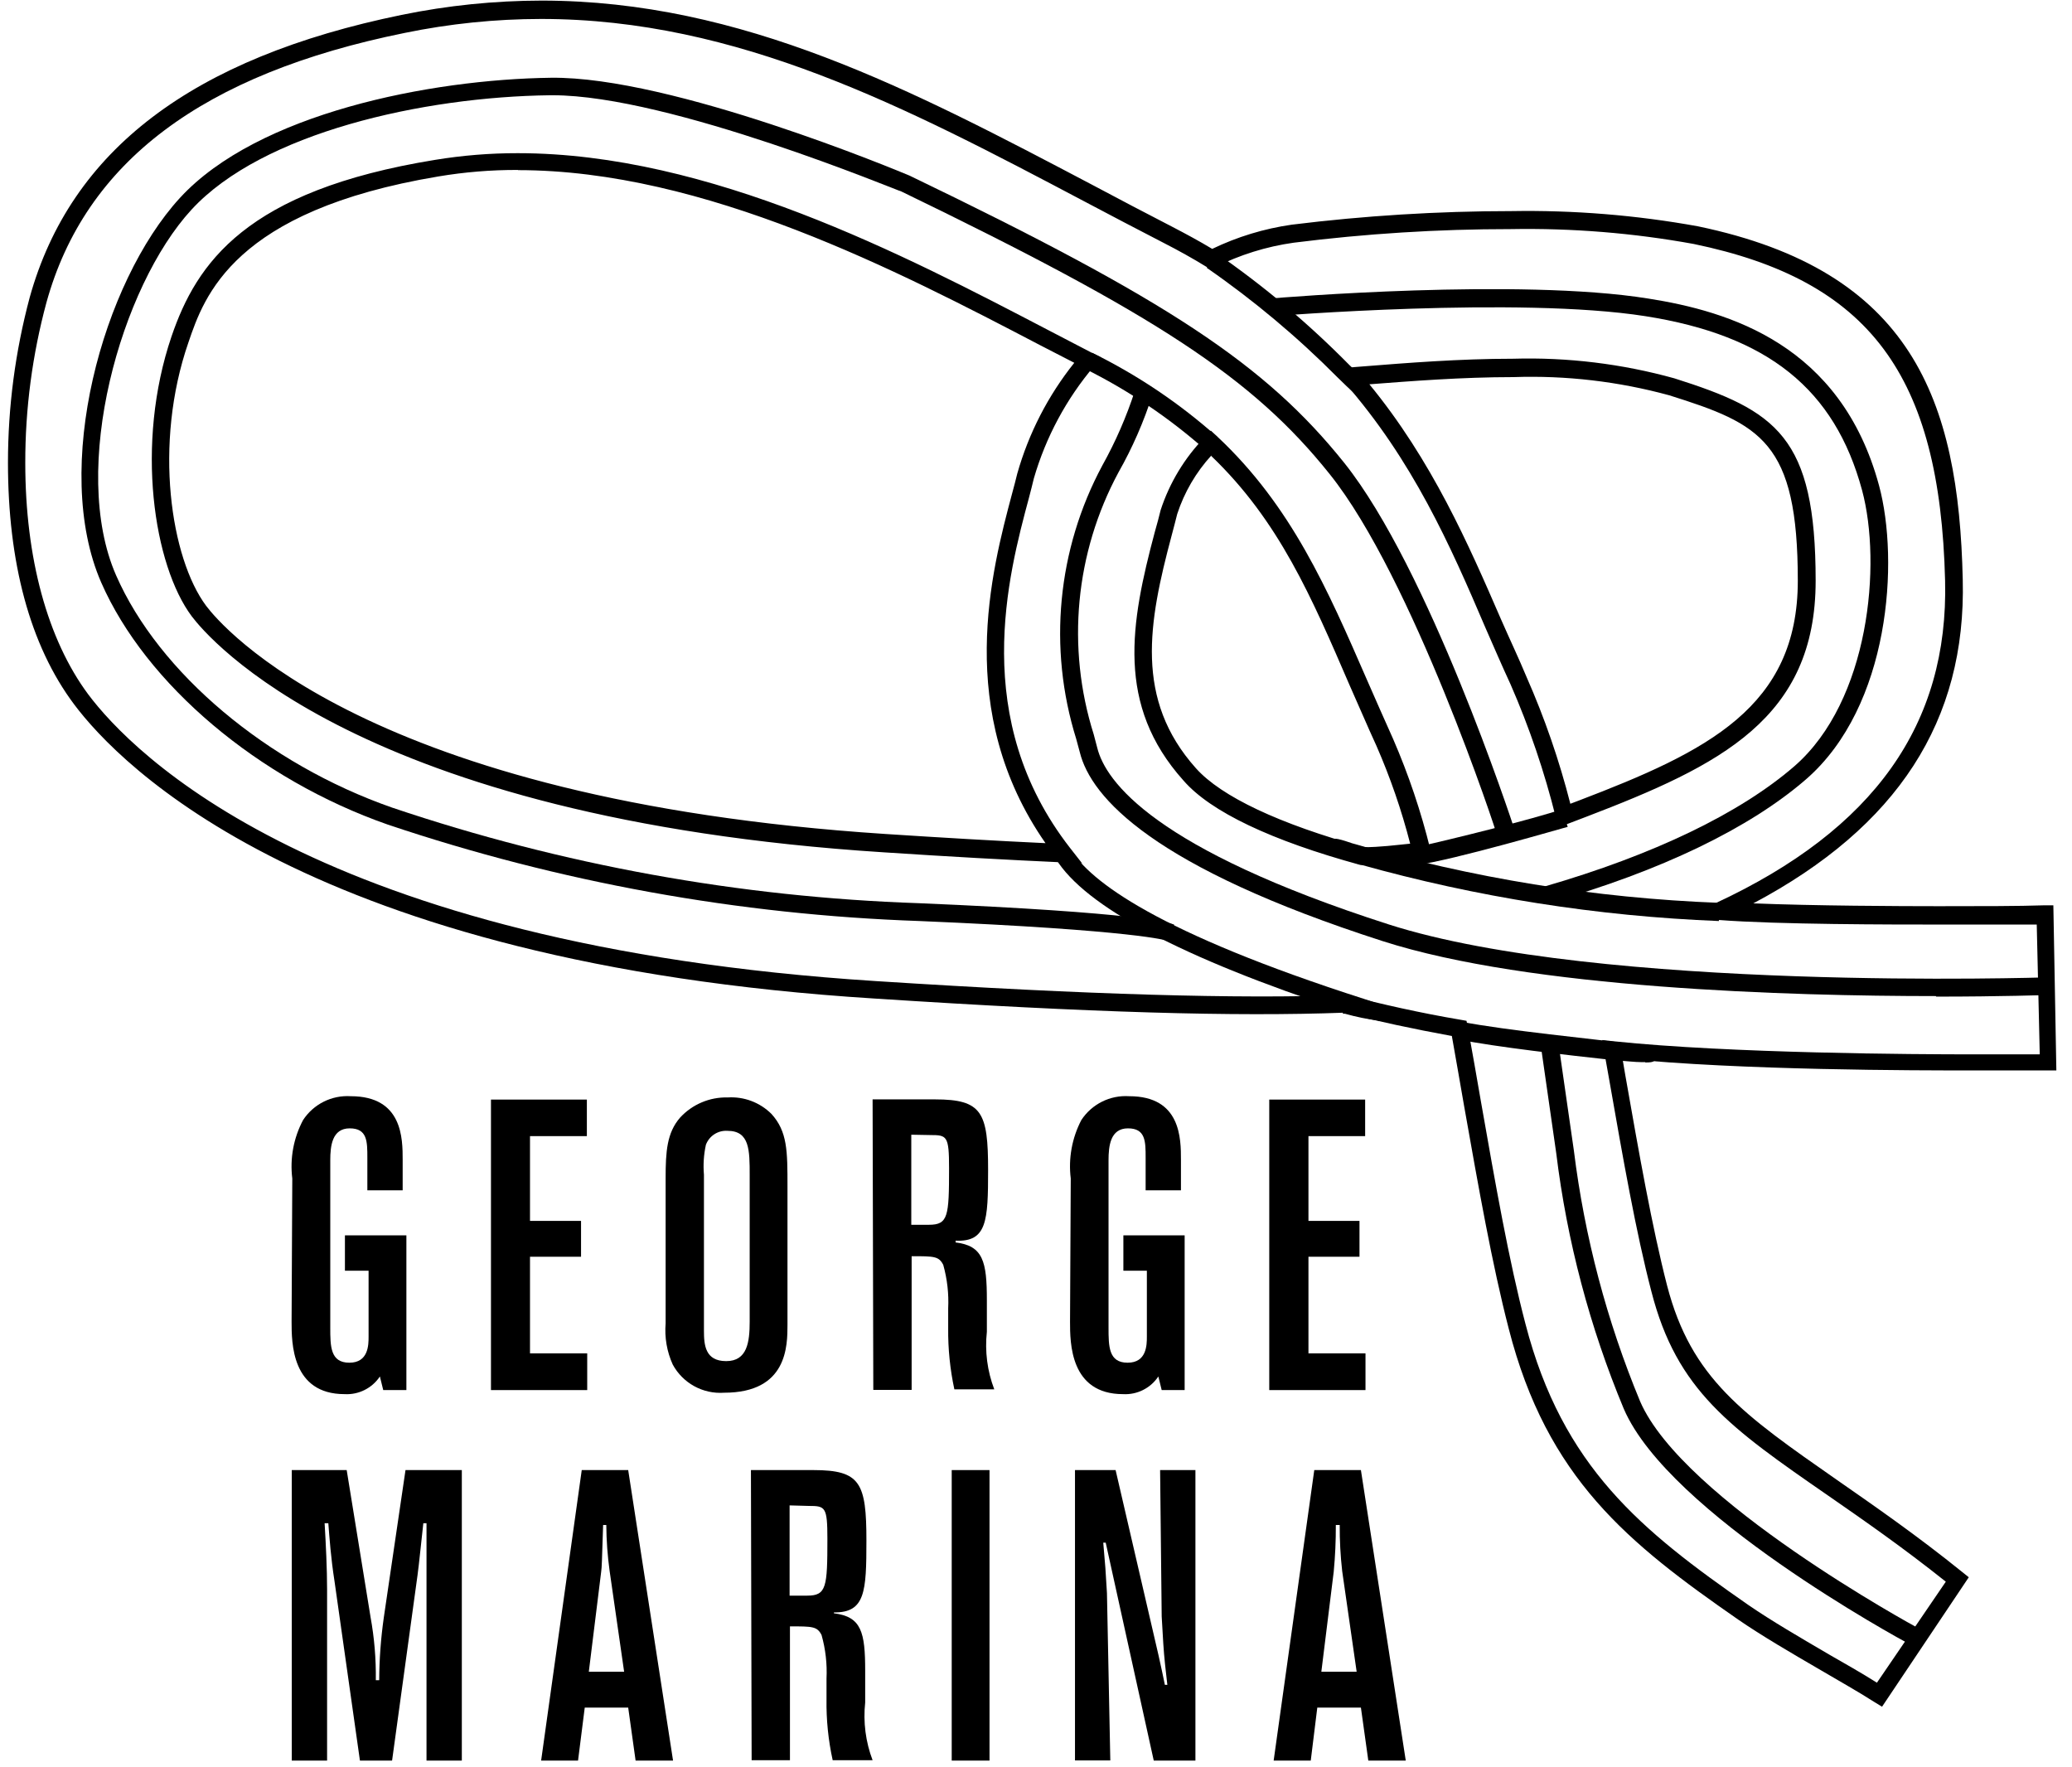 <?xml version="1.0" encoding="UTF-8"?>
<svg width="136px" height="116px" viewBox="0 0 136 116" version="1.1" xmlns="http://www.w3.org/2000/svg" xmlns:xlink="http://www.w3.org/1999/xlink">
    <title>Marina 2</title>
    <g id="Maison-George" stroke="none" stroke-width="1" fill="none" fill-rule="evenodd">
        <g id="Landing-Page" transform="translate(-532, -725)" fill="#000000" fill-rule="nonzero">
            <g id="Marina-2" transform="translate(532.5, 725)">
                <path d="M123.032,112.024 L122.557,111.734 C121.398,110.992 120.146,110.297 119.01,109.625 C117.016,108.466 115.15,107.376 113.597,106.31 C106.364,101.29 101.043,97.036 98.528,87.207 C97.438,82.999 96.546,77.934 95.607,72.636 C95.34,71.06 95.062,69.541 94.795,68 C92.257,67.536 89.88,67.026 87.701,66.47 C80.584,66.736 71.149,66.47 56.914,65.542 C19.821,63.224 7.326,50.172 4.382,46.254 C1.437,42.336 0.023,36.865 0.023,30.374 C0.023,26.71 0.503,23.063 1.449,19.524 C4.138,9.857 12.125,3.794 25.861,0.978 C28.882,0.358 31.957,0.044 35.041,0.039 C48.255,0.039 59.383,5.916 71.207,12.14 C72.934,13.056 74.684,13.983 76.469,14.899 C77.338,15.351 78.219,15.826 79.066,16.336 C80.713,15.543 82.472,15.007 84.282,14.748 C89.062,14.156 93.873,13.858 98.69,13.856 C102.797,13.786 106.901,14.12 110.942,14.853 C124.991,17.774 128.063,26.235 128.329,38.036 C128.561,47.309 124.052,54.264 114.582,59.294 C118.604,59.457 124.214,59.48 126.741,59.48 C129.477,59.48 131.992,59.48 133.696,59.422 L134.276,59.422 L134.473,70.26 L133.893,70.26 C132.56,70.26 130.833,70.26 128.851,70.26 C125.374,70.26 113.724,70.26 105.993,69.472 L106.178,70.561 C107.082,75.708 107.94,80.565 108.925,84.39 C110.513,90.487 113.91,92.84 120.076,97.141 C122.522,98.845 125.292,100.757 128.306,103.191 L128.724,103.528 L123.032,112.024 Z M87.806,65.322 L87.887,65.322 C90.205,65.913 92.686,66.481 95.363,66.933 L95.757,67.003 L95.838,67.397 C96.14,69.054 96.43,70.712 96.708,72.323 C97.658,77.725 98.539,82.756 99.629,86.905 C102.063,96.294 107.233,100.467 114.257,105.347 C115.776,106.391 117.63,107.469 119.589,108.616 C120.598,109.196 121.63,109.775 122.696,110.448 L127.217,103.817 C124.4,101.569 121.792,99.76 119.485,98.161 C113.087,93.733 109.563,91.287 107.894,84.773 C106.885,80.913 106.027,76.021 105.123,70.863 L104.66,68.266 L105.425,68.347 C113.087,69.147 125.35,69.205 128.932,69.205 C130.625,69.205 132.143,69.205 133.383,69.205 L133.186,60.685 C131.471,60.685 129.199,60.685 126.741,60.685 C123.693,60.685 116.193,60.685 112.298,60.384 L110.073,60.222 L112.101,59.283 C122.534,54.438 127.402,47.517 127.17,38.105 C126.834,24.601 122.209,18.4 110.664,16.012 C106.703,15.292 102.68,14.966 98.655,15.038 C93.893,15.037 89.135,15.335 84.409,15.931 C82.614,16.184 80.871,16.728 79.251,17.542 L78.973,17.681 L78.695,17.519 C77.791,16.962 76.852,16.441 75.901,15.954 C74.116,15.038 72.366,14.111 70.627,13.195 C59.001,7.052 47.942,1.244 35.018,1.244 C32.012,1.247 29.014,1.554 26.069,2.16 C12.797,4.849 5.1,10.633 2.55,19.849 C1.622,23.284 1.154,26.827 1.159,30.385 C1.159,36.633 2.62,41.977 5.286,45.57 C8.149,49.395 20.355,62.053 56.972,64.395 C71.207,65.31 80.642,65.554 87.724,65.322 L87.806,65.322 Z M88.86,56.767 L88.768,56.767 C82.972,55.179 78.961,53.29 77.176,51.227 C72.737,46.277 73.699,40.91 75.298,34.918 C75.449,34.384 75.577,33.921 75.681,33.48 C76.268,31.684 77.259,30.046 78.579,28.693 L78.973,28.264 L79.402,28.658 C84.27,33.214 86.658,38.731 89.197,44.562 C89.765,45.871 90.356,47.193 90.935,48.491 C91.953,50.837 92.771,53.264 93.381,55.747 L93.555,56.397 L92.894,56.478 C91.735,56.617 90.414,56.71 88.988,56.791 L88.86,56.767 Z M79.008,29.898 C77.998,31.004 77.235,32.312 76.77,33.735 C76.666,34.176 76.527,34.662 76.4,35.161 C74.881,40.852 73.954,45.906 77.999,50.427 C79.668,52.293 83.459,54.078 88.988,55.608 C90.089,55.608 91.098,55.469 92.06,55.376 C91.495,53.18 90.755,51.032 89.846,48.955 C89.243,47.645 88.687,46.324 88.095,45.002 C85.592,39.206 83.459,34.199 79.008,29.933 M70.523,56.663 L69.271,56.605 C65.677,56.443 61.725,56.223 57.505,55.944 C22.951,53.731 13.11,41.803 12.09,40.458 C9.586,37.12 8.357,29.145 10.757,22.086 C12.403,17.264 15.637,12.511 28.051,10.494 C29.849,10.199 31.667,10.052 33.488,10.054 C46.065,10.054 58.908,16.765 68.262,21.645 L71.137,23.141 L71.775,23.465 L71.322,24.022 C69.495,26.175 68.144,28.692 67.358,31.405 C67.265,31.799 67.161,32.205 67.045,32.646 C65.666,37.781 63.15,47.193 69.734,55.655 L70.523,56.663 Z M33.499,11.155 C31.744,11.149 29.991,11.292 28.26,11.584 C14.814,13.833 12.901,19.443 11.87,22.468 C9.551,29.157 10.711,36.656 13.029,39.763 C14.014,41.073 23.554,52.513 57.598,54.739 C61.331,54.982 64.866,55.191 68.123,55.342 C62.107,46.706 64.588,37.444 65.932,32.391 C66.072,31.881 66.176,31.475 66.269,31.092 C67.019,28.441 68.292,25.966 70.013,23.813 L67.764,22.654 C58.491,17.808 45.74,11.167 33.499,11.167 M101.785,54.31 L101.623,53.673 C100.879,50.673 99.883,47.741 98.644,44.909 C98.076,43.681 97.542,42.44 96.998,41.2 C94.679,35.764 92.222,30.211 87.724,25.076 L86.959,24.207 L89.034,24.045 C91.816,23.824 95.282,23.546 98.817,23.546 C102.39,23.443 105.957,23.877 109.401,24.833 C116.1,26.954 118.674,28.647 118.674,38.117 C118.674,47.158 112.426,50.241 103.605,53.615 L101.785,54.31 Z M89.347,25.181 C93.497,30.223 95.896,35.752 98.029,40.667 C98.597,41.965 99.188,43.205 99.698,44.434 C100.885,47.124 101.846,49.908 102.573,52.757 L103.153,52.537 C111.557,49.326 117.503,46.416 117.503,38.117 C117.503,28.971 115.069,27.835 109.064,25.946 C105.736,25.037 102.289,24.634 98.841,24.752 C95.433,24.752 92.083,25.018 89.347,25.227" id="Shape"></path>
                <path d="M78.59,29.504 C76.196,27.391 73.534,25.603 70.673,24.184 L71.183,23.152 C74.165,24.617 76.934,26.481 79.413,28.693 L78.59,29.504 Z" id="Path"></path>
                <path d="M88.837,26.015 C88.559,26.015 88.211,25.667 87.296,24.775 C84.659,22.118 81.783,19.708 78.706,17.577 L79.321,16.603 C82.458,18.773 85.384,21.233 88.061,23.952 L88.443,24.311 L88.617,24.161 C89.359,25.111 89.602,25.424 89.162,25.818 C89.069,25.925 88.942,25.995 88.802,26.015" id="Path"></path>
                <path d="M90.02,66.991 C89.263,66.899 88.515,66.748 87.782,66.539 L87.643,66.539 L87.643,66.342 C77.06,62.865 70.72,59.503 68.796,56.362 L69.781,55.759 C71.044,57.822 75.426,61.207 89.104,65.589 C90.263,65.971 90.564,66.064 90.402,66.609 C90.333,66.887 90.286,67.026 89.973,67.026" id="Path"></path>
                <path d="M112.322,60.454 C104.34,60.139 96.423,58.89 88.733,56.733 L88.733,56.733 C87.724,56.385 87.214,56.223 87.11,56.199 L87.11,56.13 C86.945,56.076 86.798,55.98 86.681,55.852 L86.797,55.237 C87.029,54.994 87.064,54.948 88.258,55.353 C96.096,57.637 104.186,58.949 112.345,59.26 L112.322,60.454 Z" id="Path"></path>
                <path d="M107.488,69.715 L107.233,69.715 C106.827,69.715 106.224,69.646 105.332,69.576 L105.332,69.576 C102.48,69.263 97.705,68.73 95.189,68.22 L95.41,67.061 C98.261,67.629 104.323,68.22 106.619,68.521 L107.511,68.626 L107.592,68.626 C108.102,68.718 108.207,68.857 108.16,69.252 C108.114,69.646 108.16,69.738 107.488,69.738 L107.488,69.715 Z" id="Path"></path>
                <path d="M92.118,56.721 L92.118,56.721 C91.914,56.787 91.695,56.787 91.492,56.721 L91.318,56.153 C91.411,55.794 91.538,55.759 92.697,55.446 L92.697,55.55 C94.818,55.075 100.127,53.765 102.028,53.116 L102.399,54.275 C102.318,54.275 94.923,56.466 92.338,56.802 L92.118,56.872" id="Path"></path>
                <path d="M124.817,107.909 C124.168,107.561 109.053,99.355 106.085,92.481 C103.846,87.111 102.352,81.46 101.646,75.685 C100.823,69.97 100.614,68.498 100.614,68.498 L101.773,68.347 L102.805,75.523 C103.506,81.18 104.968,86.717 107.152,91.982 C109.957,98.474 125.211,106.762 125.362,106.843 L124.817,107.909 Z" id="Path"></path>
                <path d="M76.087,61.74 C76.087,61.74 74.139,61.056 59.858,60.454 C47.979,60.045 36.223,57.913 24.956,54.125 C16.46,51.157 9.076,44.921 6.143,38.233 C2.875,30.745 6.225,18.527 11.313,12.986 C16.402,7.446 27.704,5.209 35.655,5.104 C43.607,5 58.56,11.259 59.198,11.526 C76.168,19.698 82.566,23.929 87.736,30.385 C93.288,37.34 98.69,53.788 98.922,54.484 L97.763,54.843 C97.763,54.681 92.199,37.873 86.774,31.116 C81.732,24.81 75.426,20.683 58.665,12.569 C58.537,12.569 43.491,6.252 35.783,6.252 L35.609,6.252 C27.24,6.356 16.715,8.709 12.067,13.763 C7.419,18.817 4.057,30.768 7.117,37.757 C9.922,44.168 17.039,50.149 25.246,53.012 C36.401,56.774 48.046,58.886 59.812,59.283 C74.336,59.897 76.318,60.569 76.573,60.697 L76.087,61.74 Z" id="Path"></path>
                <path d="M126.591,65.38 C116.923,65.38 99.93,64.882 90.263,61.775 C75.194,56.93 71.102,52.351 70.372,49.361 L70.14,48.503 C68.277,42.53 68.895,36.059 71.856,30.548 C72.724,28.99 73.438,27.352 73.988,25.656 L75.148,25.888 C74.582,27.669 73.832,29.386 72.91,31.011 C70.071,36.287 69.485,42.487 71.288,48.201 L71.52,49.082 C72.064,51.296 75.275,55.736 90.645,60.674 C104.497,65.113 133.592,64.151 133.882,64.151 L133.882,65.31 C133.789,65.31 130.914,65.415 126.568,65.415" id="Path"></path>
                <path d="M101.182,59.352 L100.858,58.193 C108.033,56.118 113.713,53.383 117.283,50.288 C122.209,45.999 123.021,37.016 121.722,32.182 C119.926,25.54 115.532,22.016 107.5,20.753 C99.165,19.443 83.157,20.753 82.972,20.753 L82.879,19.594 C83.54,19.536 99.212,18.237 107.673,19.594 C112.982,20.428 120.331,22.607 122.835,31.869 C124.168,36.807 123.565,46.347 118.048,51.146 C114.35,54.356 108.52,57.173 101.182,59.26" id="Path"></path>
                <path d="M18.685,77.354 C18.521,76.033 18.768,74.693 19.393,73.517 C20.078,72.47 21.273,71.873 22.522,71.952 C25.93,71.952 25.93,74.734 25.93,76.137 L25.93,78.131 L23.612,78.131 L23.612,75.998 C23.612,74.92 23.612,74.062 22.453,74.062 C21.294,74.062 21.178,75.221 21.178,76.16 L21.178,87.126 C21.178,88.366 21.178,89.444 22.43,89.444 C23.681,89.444 23.693,88.285 23.693,87.74 L23.693,83.405 L22.14,83.405 L22.14,81.086 L26.174,81.086 L26.174,91.241 L24.655,91.241 L24.435,90.348 C23.922,91.118 23.04,91.559 22.117,91.507 C18.639,91.507 18.639,88.134 18.639,86.755 L18.685,77.354 Z" id="Path"></path>
                <polygon id="Path" points="31.726 72.173 38.02 72.173 38.02 74.572 34.288 74.572 34.288 80.136 37.638 80.136 37.638 82.489 34.288 82.489 34.288 88.83 38.043 88.83 38.043 91.241 31.726 91.241"></polygon>
                <path d="M43.19,77.319 C43.19,75.592 43.271,74.352 44.14,73.355 C44.944,72.483 46.085,72.001 47.27,72.033 C48.335,71.967 49.377,72.36 50.133,73.111 C51.188,74.271 51.188,75.546 51.188,77.887 L51.188,86.929 C51.188,88.343 51.188,91.414 47.027,91.414 C45.635,91.513 44.316,90.787 43.654,89.56 C43.272,88.713 43.113,87.784 43.19,86.859 L43.19,77.319 Z M48.707,77.134 C48.707,75.488 48.707,74.224 47.247,74.224 C46.625,74.185 46.051,74.557 45.833,75.14 C45.691,75.787 45.648,76.451 45.705,77.111 L45.705,87.346 C45.705,88.285 45.786,89.34 47.166,89.34 C48.545,89.34 48.707,88.099 48.707,86.743 L48.707,77.134 Z" id="Shape"></path>
                <path d="M56.775,72.161 L60.879,72.161 C63.962,72.161 64.356,73.007 64.356,76.798 C64.356,80.148 64.275,81.527 62.223,81.434 L62.223,81.55 C64.031,81.77 64.275,82.802 64.275,85.341 L64.275,87.415 C64.135,88.696 64.302,89.991 64.762,91.194 L62.142,91.194 C61.859,89.88 61.723,88.539 61.736,87.195 L61.736,85.885 C61.783,84.92 61.674,83.953 61.412,83.022 C61.122,82.454 60.821,82.454 59.337,82.454 L59.337,91.229 L56.821,91.229 L56.775,72.161 Z M59.314,74.479 L59.314,80.391 L60.473,80.391 C61.736,80.391 61.794,79.835 61.794,76.67 C61.794,74.56 61.655,74.502 60.577,74.502 L59.314,74.479 Z" id="Shape"></path>
                <path d="M69.781,77.354 C69.618,76.034 69.861,74.696 70.476,73.517 C71.164,72.467 72.365,71.869 73.618,71.952 C77.014,71.952 77.014,74.734 77.014,76.137 L77.014,78.131 L74.696,78.131 L74.696,75.998 C74.696,74.92 74.696,74.062 73.536,74.062 C72.377,74.062 72.261,75.221 72.261,76.16 L72.261,87.126 C72.261,88.366 72.261,89.444 73.513,89.444 C74.765,89.444 74.777,88.285 74.777,87.74 L74.777,83.405 L73.235,83.405 L73.235,81.086 L77.257,81.086 L77.257,91.241 L75.75,91.241 L75.53,90.348 C75.018,91.118 74.136,91.559 73.212,91.507 C69.734,91.507 69.734,88.134 69.734,86.755 L69.781,77.354 Z" id="Path"></path>
                <polygon id="Path" points="82.81 72.173 89.104 72.173 89.104 74.572 85.383 74.572 85.383 80.136 88.733 80.136 88.733 82.489 85.383 82.489 85.383 88.83 89.127 88.83 89.127 91.241 82.81 91.241"></polygon>
                <path d="M22.256,96.492 L23.821,106.136 C24.07,107.504 24.186,108.894 24.168,110.285 L24.389,110.285 C24.396,108.912 24.497,107.541 24.69,106.182 L26.116,96.492 L29.813,96.492 L29.813,115.56 L27.495,115.56 L27.495,102.728 C27.495,101.835 27.495,100.896 27.495,99.981 L27.286,99.981 C27.228,100.456 26.985,102.867 26.904,103.4 L25.235,115.56 L23.125,115.56 L21.456,103.783 C21.212,102.218 21.131,100.977 21.05,99.981 L20.807,99.981 C20.888,101.325 20.969,102.994 20.969,104.327 L20.969,115.56 L18.651,115.56 L18.651,96.492 L22.256,96.492 Z" id="Path"></path>
                <path d="M40.733,96.492 L43.677,115.56 L41.219,115.56 L40.733,112.082 L37.881,112.082 L37.441,115.56 L35.018,115.56 L37.684,96.492 L40.733,96.492 Z M39.087,100.096 C39.005,102.577 39.005,102.844 38.959,103.168 L38.148,109.729 L40.466,109.729 L39.515,103.122 C39.376,102.119 39.303,101.109 39.295,100.096 L39.087,100.096 Z" id="Shape"></path>
                <path d="M48.789,96.492 L52.892,96.492 C55.975,96.492 56.369,97.326 56.369,101.128 C56.369,104.478 56.288,105.857 54.237,105.834 L54.237,105.892 C56.045,106.112 56.288,107.133 56.288,109.671 L56.288,111.746 C56.15,113.03 56.316,114.329 56.775,115.536 L54.155,115.536 C53.866,114.223 53.73,112.881 53.75,111.537 L53.75,110.181 C53.797,109.215 53.687,108.249 53.425,107.318 C53.135,106.75 52.834,106.75 51.35,106.75 L51.35,115.536 L48.835,115.536 L48.789,96.492 Z M51.327,98.81 L51.327,104.733 L52.486,104.733 C53.75,104.733 53.808,104.165 53.808,101.001 C53.808,98.903 53.669,98.845 52.591,98.845 L51.327,98.81 Z" id="Shape"></path>
                <rect id="Rectangle" x="61.968" y="96.492" width="2.481" height="19.068"></rect>
                <path d="M72.725,96.492 L75.553,108.697 C75.716,109.428 75.832,109.972 75.959,110.587 L76.121,110.587 C76.017,109.694 75.913,108.802 75.855,107.886 L75.75,106.101 L75.646,96.492 L77.964,96.492 L77.964,115.56 L75.229,115.56 L72.076,101.256 L71.914,101.256 L72.053,102.902 L72.157,104.559 L72.377,115.548 L70.059,115.548 L70.059,96.492 L72.725,96.492 Z" id="Path"></path>
                <path d="M88.826,96.492 L91.77,115.56 L89.312,115.56 L88.826,112.082 L85.963,112.082 L85.534,115.56 L83.099,115.56 L85.765,96.492 L88.826,96.492 Z M87.18,100.096 C87.185,101.122 87.138,102.147 87.041,103.168 L86.229,109.729 L88.547,109.729 L87.597,103.122 C87.483,102.117 87.429,101.107 87.435,100.096 L87.18,100.096 Z" id="Shape"></path>
            </g>
        </g>
    </g>
</svg>